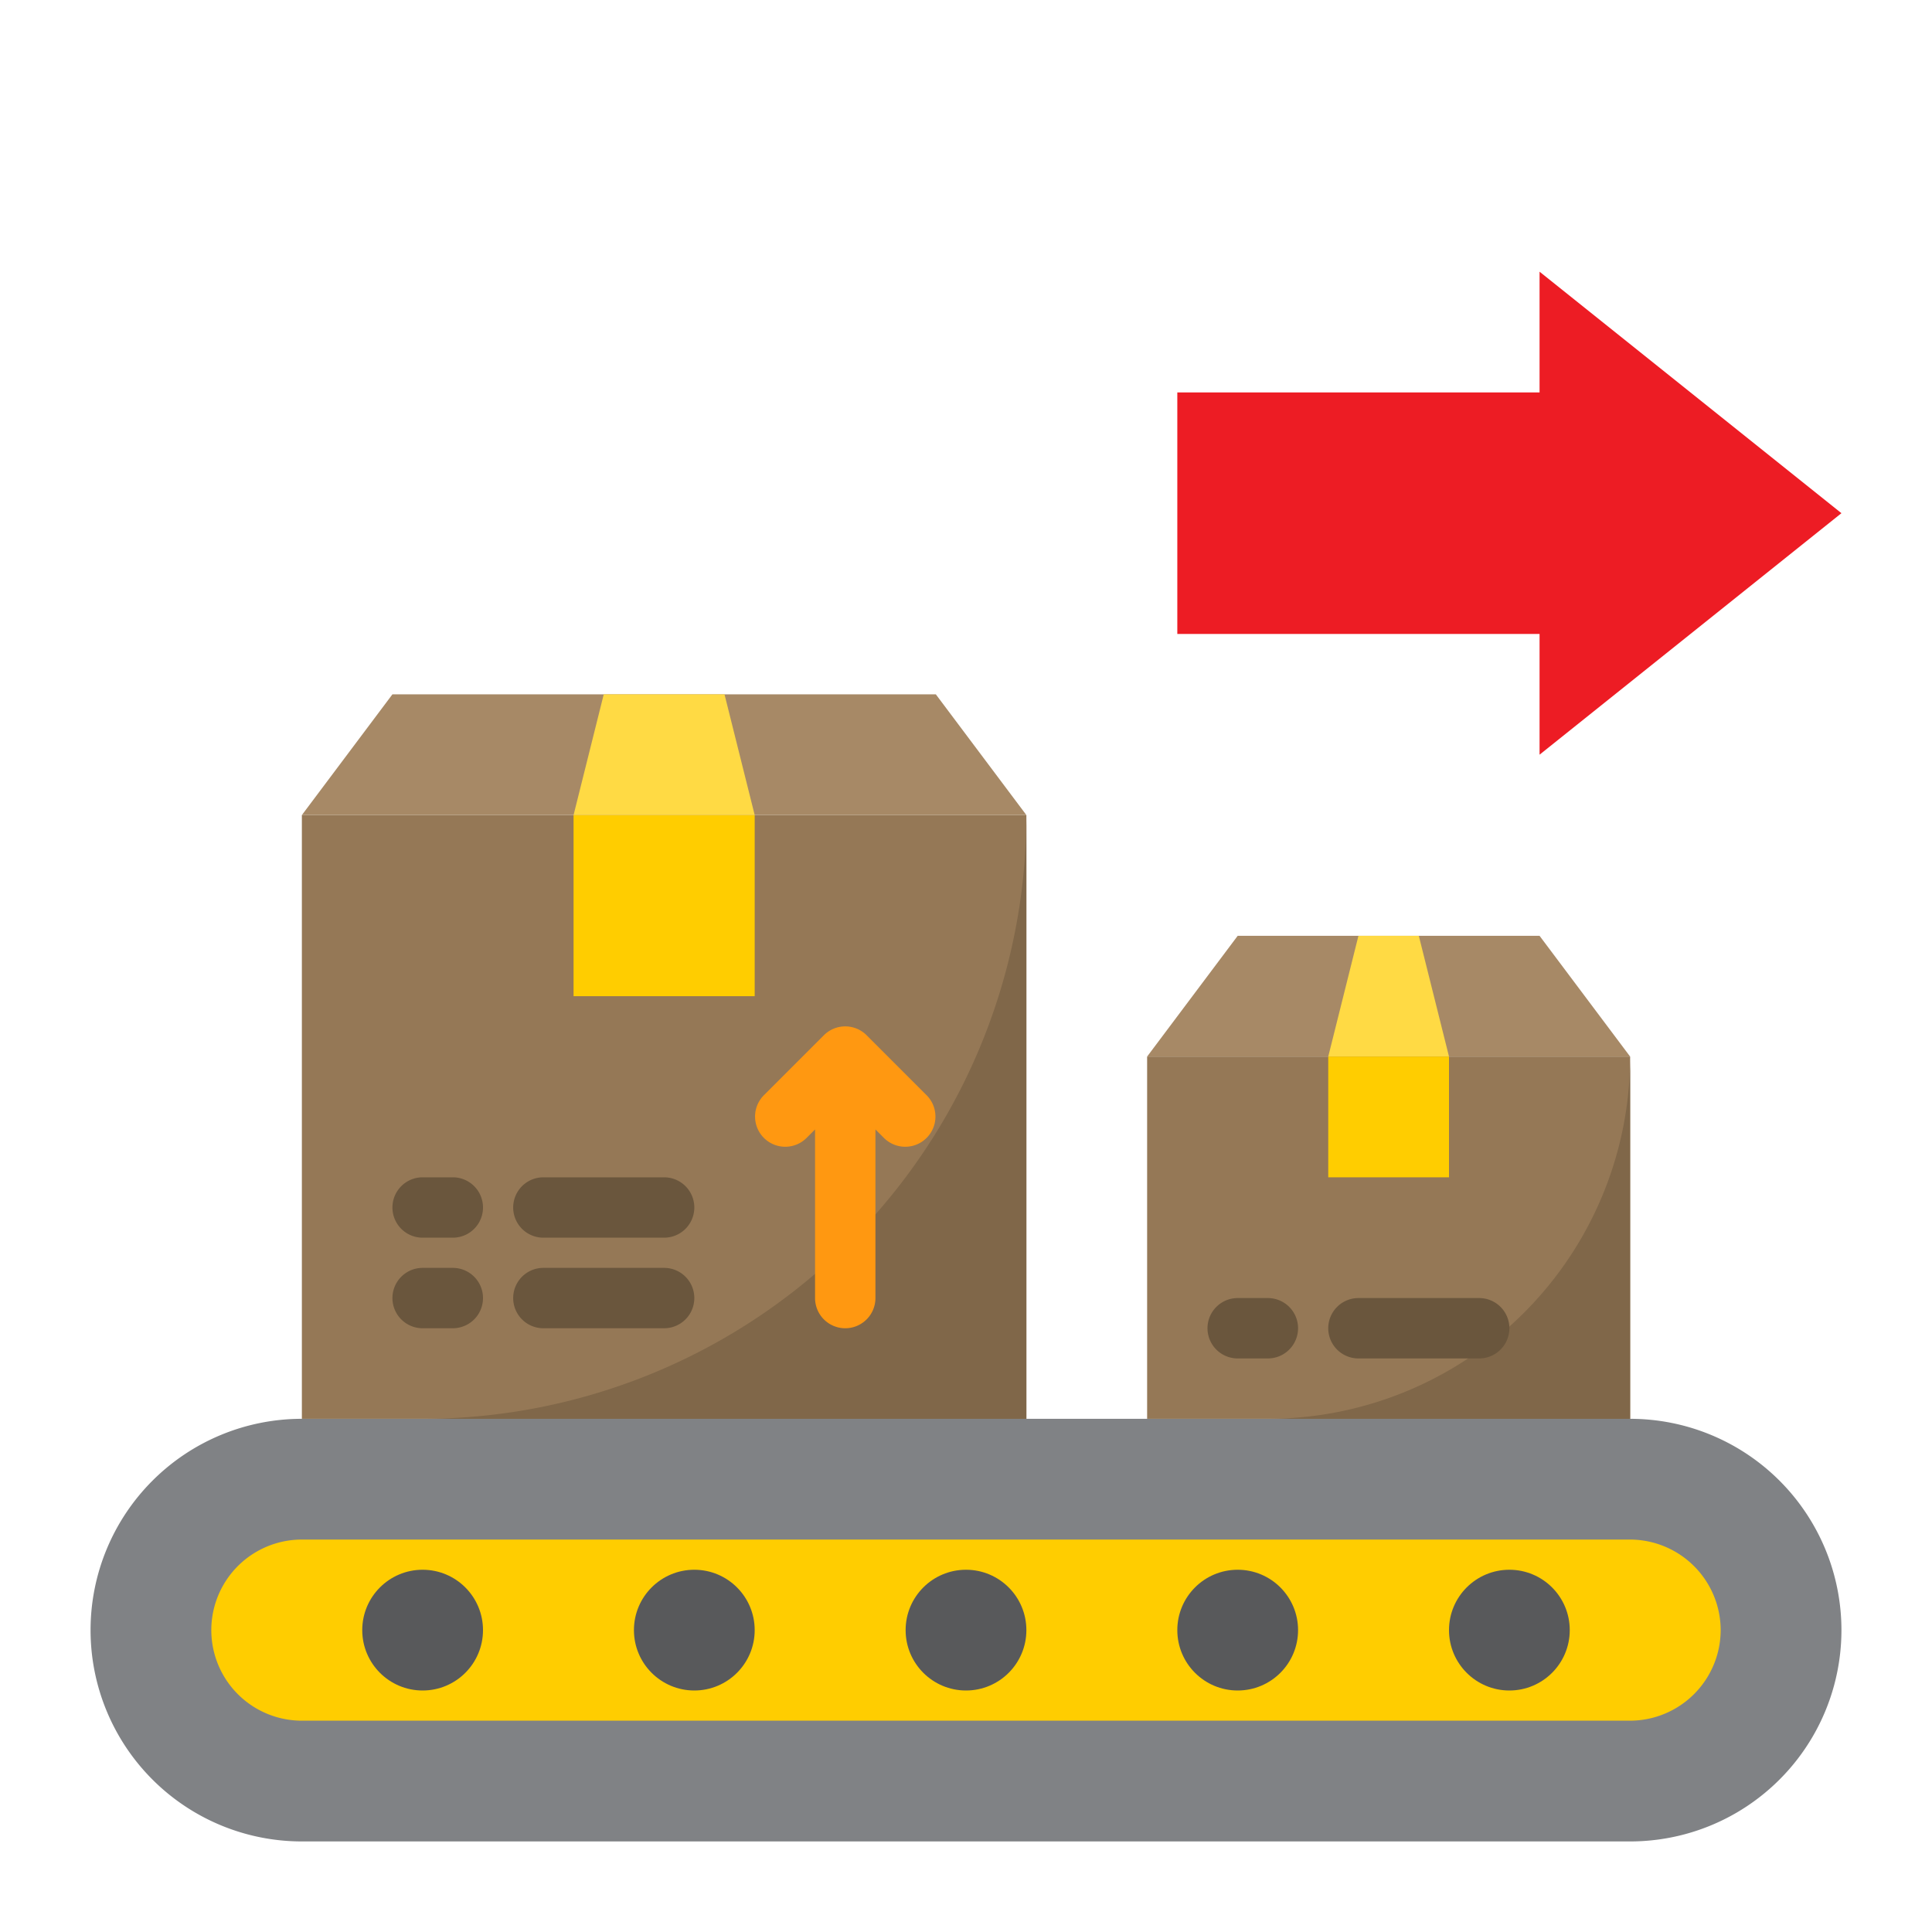 <svg height="512" viewBox="0 0 64 64" width="512" xmlns="http://www.w3.org/2000/svg"><g id="machine-distribution-delivery-logistic-parcel_box" data-name="machine-distribution-delivery-logistic-parcel box"><path d="m51 13h-12v8h12v4l10-8-10-8z" fill="#ed1c24"/><path d="m61 54a7 7 0 0 1 -7 7h-44a7 7 0 0 1 0-14h44a7 7 0 0 1 7 7z" fill="#808285"/><path d="m57 54a3.009 3.009 0 0 1 -3 3h-44a3 3 0 0 1 0-6h44a3.009 3.009 0 0 1 3 3z" fill="#ffcd00"/><circle cx="32" cy="54" fill="#58595b" r="2"/><circle cx="41" cy="54" fill="#58595b" r="2"/><circle cx="50" cy="54" fill="#58595b" r="2"/><circle cx="14" cy="54" fill="#58595b" r="2"/><circle cx="23" cy="54" fill="#58595b" r="2"/><path d="m10 27h24v20h-24z" fill="#957856"/><path d="m14 47h20v-20a20 20 0 0 1 -20 20z" fill="#806749"/><path d="m34 27h-24l3-4h18z" fill="#a78966"/><path d="m19 27h6v6h-6z" fill="#ffcd00"/><path d="m25 27-1-4h-4l-1 4z" fill="#ffda44"/><path d="m54 35h-16l3-4h10z" fill="#a78966"/><path d="m48 35-1-4h-2l-1 4z" fill="#ffda44"/><path d="m38 35h16v12h-16z" fill="#957856"/><path d="m42 47h12v-12a12 12 0 0 1 -12 12z" fill="#806749"/><path d="m44 35h4v4h-4z" fill="#ffcd00"/><g fill="#6a563d"><path d="m15 39h-1a1 1 0 0 0 0 2h1a1 1 0 0 0 0-2z"/><path d="m22 39h-4a1 1 0 0 0 0 2h4a1 1 0 0 0 0-2z"/><path d="m42 43h-1a1 1 0 0 0 0 2h1a1 1 0 0 0 0-2z"/><path d="m49 43h-4a1 1 0 0 0 0 2h4a1 1 0 0 0 0-2z"/><path d="m15 42h-1a1 1 0 0 0 0 2h1a1 1 0 0 0 0-2z"/><path d="m22 42h-4a1 1 0 0 0 0 2h4a1 1 0 0 0 0-2z"/></g><path d="m28.707 34.293a1 1 0 0 0 -1.414 0l-2 2a1 1 0 0 0 1.414 1.414l.293-.293v5.586a1 1 0 0 0 2 0v-5.586l.293.293a1 1 0 0 0 1.414-1.414z" fill="#ff9811"/></g></svg>